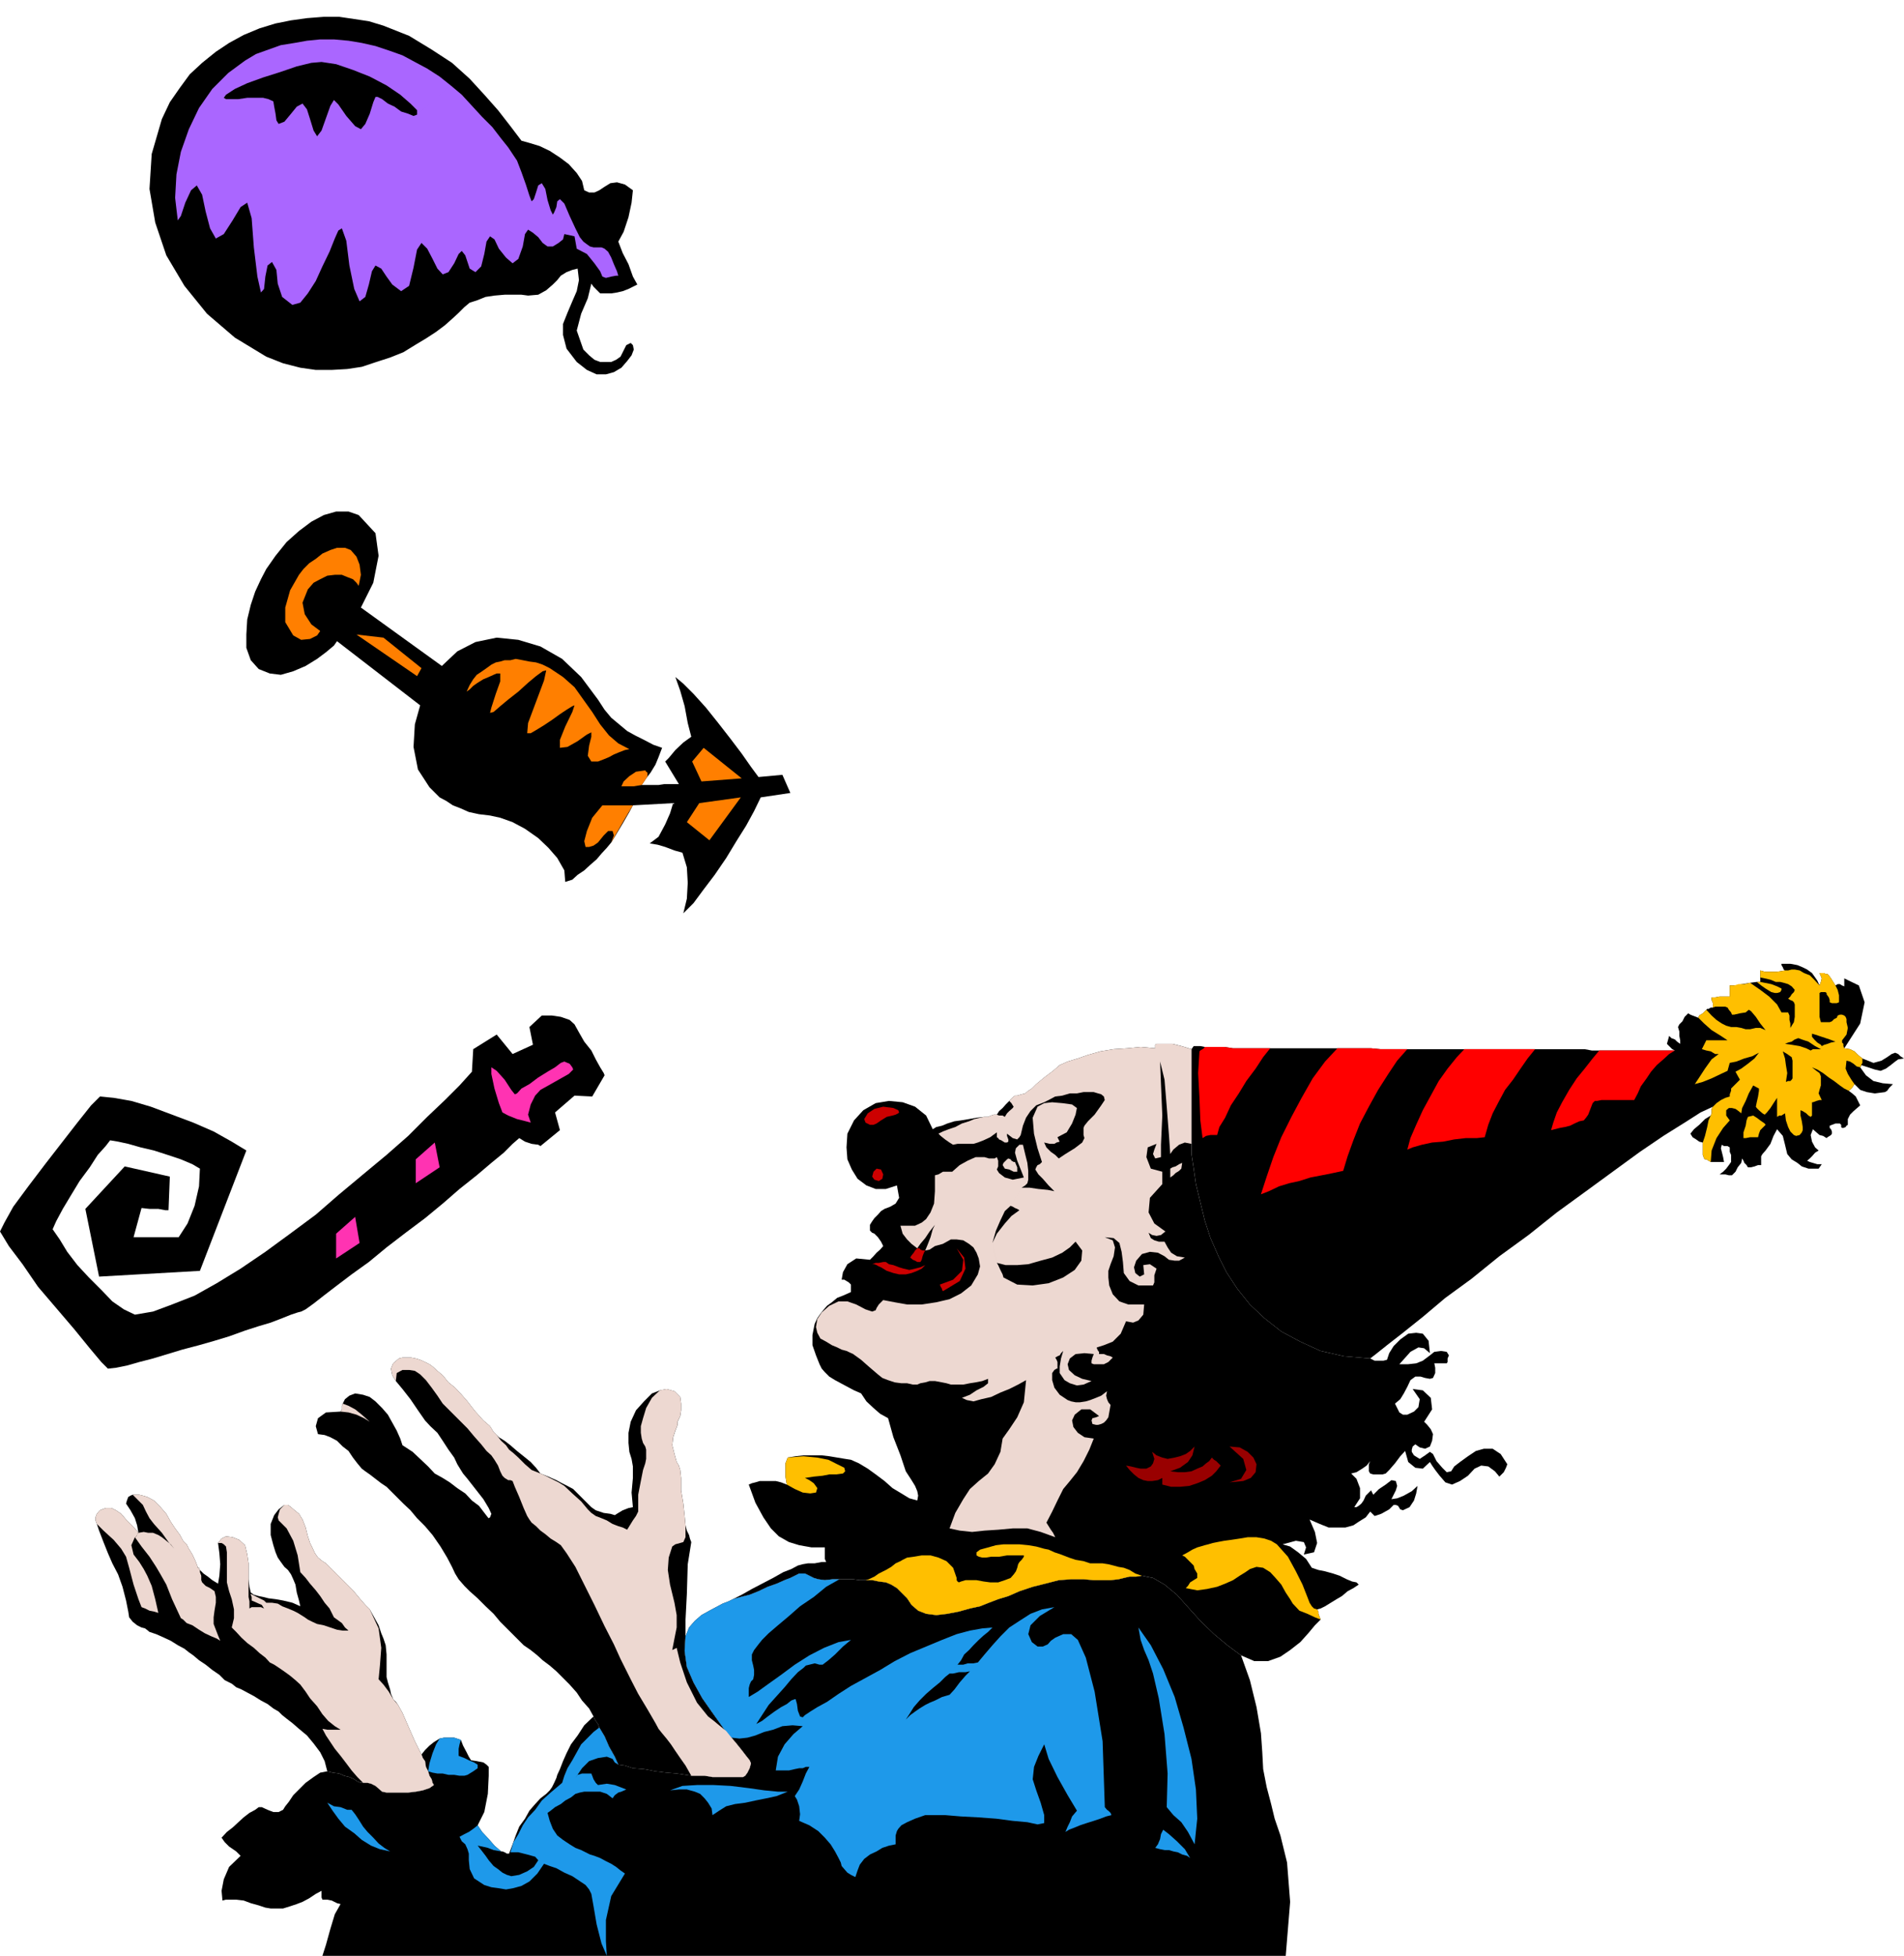 <?xml version="1.0" encoding="UTF-8" standalone="no"?>
<svg
   xmlns:ooo="http://xml.openoffice.org/svg/export"
   xmlns:dc="http://purl.org/dc/elements/1.1/"
   xmlns:cc="http://creativecommons.org/ns#"
   xmlns:rdf="http://www.w3.org/1999/02/22-rdf-syntax-ns#"
   xmlns:svg="http://www.w3.org/2000/svg"
   xmlns="http://www.w3.org/2000/svg"
   xmlns:sodipodi="http://sodipodi.sourceforge.net/DTD/sodipodi-0.dtd"
   xmlns:inkscape="http://www.inkscape.org/namespaces/inkscape"
   version="1.2"
   width="43.05mm"
   height="44.2mm"
   viewBox="0 0 4305 4420"
   preserveAspectRatio="xMidYMid"
   xml:space="preserve"
   id="svg169"
   sodipodi:docname="clown.svg"
   style="fill-rule:evenodd;stroke-width:28.222;stroke-linejoin:round"
   inkscape:version="0.92.5 (2060ec1f9f, 2020-04-08)"><sodipodi:namedview
   pagecolor="#ffffff"
   bordercolor="#666666"
   borderopacity="1"
   objecttolerance="10"
   gridtolerance="10"
   guidetolerance="10"
   inkscape:pageopacity="0"
   inkscape:pageshadow="2"
   inkscape:window-width="664"
   inkscape:window-height="487"
   id="namedview171"
   showgrid="false"
   inkscape:zoom="0.2102413"
   inkscape:cx="81.373229"
   inkscape:cy="83.527557"
   inkscape:window-x="0"
   inkscape:window-y="0"
   inkscape:window-maximized="0"
   inkscape:current-layer="svg169" />
 <defs
   class="ClipPathGroup"
   id="defs8">
  <clipPath
   id="presentation_clip_path"
   clipPathUnits="userSpaceOnUse">
   <rect
   x="0"
   y="0"
   width="21000"
   height="29700"
   id="rect2" />
  </clipPath>
  <clipPath
   id="presentation_clip_path_shrink"
   clipPathUnits="userSpaceOnUse">
   <rect
   x="21"
   y="29"
   width="20958"
   height="29641"
   id="rect5" />
  </clipPath>
 </defs>
 <defs
   class="TextShapeIndex"
   id="defs12">
  <g
   ooo:slide="id1"
   ooo:id-list="id3"
   id="g10" />
 </defs>
 <defs
   class="EmbeddedBulletChars"
   id="defs44">
  <g
   id="bullet-char-template-57356"
   transform="matrix(4.8828125e-4,0,0,-4.8828125e-4,0,0)">
   <path
   d="M 580,1141 1163,571 580,0 -4,571 Z"
   id="path14"
   inkscape:connector-curvature="0" />
  </g>
  <g
   id="bullet-char-template-57354"
   transform="matrix(4.8828125e-4,0,0,-4.8828125e-4,0,0)">
   <path
   d="M 8,1128 H 1137 V 0 H 8 Z"
   id="path17"
   inkscape:connector-curvature="0" />
  </g>
  <g
   id="bullet-char-template-10146"
   transform="matrix(4.8828125e-4,0,0,-4.8828125e-4,0,0)">
   <path
   d="M 174,0 602,739 174,1481 1456,739 Z M 1358,739 309,1346 659,739 Z"
   id="path20"
   inkscape:connector-curvature="0" />
  </g>
  <g
   id="bullet-char-template-10132"
   transform="matrix(4.8828125e-4,0,0,-4.8828125e-4,0,0)">
   <path
   d="M 2015,739 1276,0 H 717 l 543,543 H 174 v 393 h 1086 l -543,545 h 557 z"
   id="path23"
   inkscape:connector-curvature="0" />
  </g>
  <g
   id="bullet-char-template-10007"
   transform="matrix(4.8828125e-4,0,0,-4.8828125e-4,0,0)">
   <path
   d="m 0,-2 c -7,16 -16,29 -25,39 l 381,530 c -94,256 -141,385 -141,387 0,25 13,38 40,38 9,0 21,-2 34,-5 21,4 42,12 65,25 l 27,-13 111,-251 280,301 64,-25 24,25 c 21,-10 41,-24 62,-43 C 886,937 835,863 770,784 769,783 710,716 594,584 L 774,223 c 0,-27 -21,-55 -63,-84 l 16,-20 C 717,90 699,76 672,76 641,76 570,178 457,381 L 164,-76 c -22,-34 -53,-51 -92,-51 -42,0 -63,17 -64,51 -7,9 -10,24 -10,44 0,9 1,19 2,30 z"
   id="path26"
   inkscape:connector-curvature="0" />
  </g>
  <g
   id="bullet-char-template-10004"
   transform="matrix(4.8828125e-4,0,0,-4.8828125e-4,0,0)">
   <path
   d="M 285,-33 C 182,-33 111,30 74,156 52,228 41,333 41,471 c 0,78 14,145 41,201 34,71 87,106 158,106 53,0 88,-31 106,-94 l 23,-176 c 8,-64 28,-97 59,-98 l 735,706 c 11,11 33,17 66,17 42,0 63,-15 63,-46 V 965 c 0,-36 -10,-64 -30,-84 L 442,47 C 390,-6 338,-33 285,-33 Z"
   id="path29"
   inkscape:connector-curvature="0" />
  </g>
  <g
   id="bullet-char-template-9679"
   transform="matrix(4.8828125e-4,0,0,-4.8828125e-4,0,0)">
   <path
   d="M 813,0 C 632,0 489,54 383,161 276,268 223,411 223,592 c 0,181 53,324 160,431 106,107 249,161 430,161 179,0 323,-54 432,-161 108,-107 162,-251 162,-431 0,-180 -54,-324 -162,-431 C 1136,54 992,0 813,0 Z"
   id="path32"
   inkscape:connector-curvature="0" />
  </g>
  <g
   id="bullet-char-template-8226"
   transform="matrix(4.8828125e-4,0,0,-4.8828125e-4,0,0)">
   <path
   d="m 346,457 c -73,0 -137,26 -191,78 -54,51 -81,114 -81,188 0,73 27,136 81,188 54,52 118,78 191,78 73,0 134,-26 185,-79 51,-51 77,-114 77,-187 0,-75 -25,-137 -76,-188 -50,-52 -112,-78 -186,-78 z"
   id="path35"
   inkscape:connector-curvature="0" />
  </g>
  <g
   id="bullet-char-template-8211"
   transform="matrix(4.8828125e-4,0,0,-4.8828125e-4,0,0)">
   <path
   d="M -4,459 H 1135 V 606 H -4 Z"
   id="path38"
   inkscape:connector-curvature="0" />
  </g>
  <g
   id="bullet-char-template-61548"
   transform="matrix(4.8828125e-4,0,0,-4.8828125e-4,0,0)">
   <path
   d="m 173,740 c 0,163 58,303 173,419 116,115 255,173 419,173 163,0 302,-58 418,-173 116,-116 174,-256 174,-419 0,-163 -58,-303 -174,-418 C 1067,206 928,148 765,148 601,148 462,206 346,322 231,437 173,577 173,740 Z"
   id="path41"
   inkscape:connector-curvature="0" />
  </g>
 </defs>
 <g
   id="g49"
   transform="translate(-8347,-12640)">
  <g
   id="id2"
   class="Master_Slide">
   <g
   id="bg-id2"
   class="Background" />
   <g
   id="bo-id2"
   class="BackgroundObjects" />
  </g>
 </g>
 <g
   class="SlideGroup"
   id="g167"
   transform="translate(-8347,-12640)">
  <g
   id="g165">
   <g
   id="container-id1">
    <g
   id="id1"
   class="Slide"
   clip-path="url(#presentation_clip_path)">
     <g
   class="Page"
   id="g161">
      <g
   class="Graphic"
   id="g159">
       <g
   id="id3">
        <rect
   class="BoundingBox"
   x="8347"
   y="12640"
   width="4305"
   height="4420"
   id="rect51"
   style="fill:none;stroke:none" />
        <defs
   id="defs56">
         <clipPath
   id="clip_path_1"
   clipPathUnits="userSpaceOnUse">
          <path
   d="m 8347,12640 h 4304 v 4419 H 8347 Z"
   id="path53"
   inkscape:connector-curvature="0" />
         </clipPath>
        </defs>
        <g
   clip-path="url(#clip_path_1)"
   id="g156">
         <path
   d="m 12365,15192 -8,15 -7,18 -11,15 -7,8 -3,5 v 7 6 7 h -7 l -8,3 -8,2 h -7 l -3,-5 -5,-5 -2,-5 -3,-5 -2,10 -8,10 -5,10 -8,8 h -7 l -8,-2 h -8 -5 l 8,-6 7,-7 6,-8 5,-7 v -8 -8 l -3,-7 v -10 l -5,-3 h -3 -5 l -5,-3 -2,8 2,8 3,12 2,11 h -10 -7 -8 -5 l -5,-3 -5,-3 h -3 l -2,-2 -3,-8 v -7 -10 -11 l -8,-2 -7,-5 -8,-5 -5,-8 8,-10 12,-10 13,-13 13,-8 2,-5 v -5 -5 l 3,-5 -28,13 -36,23 -48,30 -53,36 -59,43 -63,46 -66,48 -64,51 -66,48 -63,51 -59,43 -51,43 -45,36 -36,28 -25,20 -13,10 -59,-5 -53,-12 -46,-21 -43,-23 -38,-30 -33,-31 -28,-35 -25,-38 -18,-36 -18,-41 -13,-40 -10,-41 -10,-41 -5,-35 -5,-33 v -23 -36 -61 -66 -51 l 5,-7 h 8 7 l 10,2 h 5 8 13 18 l 20,3 h 25 28 31 17 18 18 20 18 21 20 20 21 17 21 17 l 21,2 h 20 20 21 15 18 15 18 15 15 18 15 21 20 20 21 20 20 18 20 18 21 17 21 17 18 l 16,3 h 17 36 30 28 26 20 15 10 6 l -6,-3 -5,-5 -2,-2 -5,-5 5,-18 5,5 8,3 5,5 7,5 v -8 l -2,-10 v -10 l -3,-10 3,-6 7,-7 5,-10 8,-8 5,3 5,2 8,3 5,2 2,-5 8,-5 5,-5 3,-3 2,-2 h 3 l 5,-3 h 5 v -5 -5 l -3,-7 v -6 h 8 l 10,-2 h 13 10 v -5 -5 -8 -7 h 13 l 15,-3 18,-3 15,-2 h 3 2 v 0 h 3 v -3 -2 -3 -2 -5 -3 -5 -3 l 10,3 h 13 15 l 18,-3 -3,-2 -2,-5 -3,-5 v -3 h 20 l 16,3 12,5 10,5 11,8 5,7 7,10 5,11 3,-8 2,-8 -2,-5 -3,-7 h 5 6 l 2,2 h 5 l 3,3 5,7 5,8 5,8 5,-3 h 5 l 5,3 5,2 v -5 -5 -5 -3 l 33,16 13,38 -10,48 -36,56 13,2 10,5 8,8 10,8 25,10 18,-5 13,-8 10,-7 8,-3 7,3 5,5 8,5 -13,2 -7,5 -10,8 -11,8 -12,5 -13,-3 -15,-5 -16,-5 v 0 3 h -2 v 2 l 13,18 17,13 21,5 23,2 -3,3 -5,5 -5,7 -5,3 -23,3 -18,-3 -15,-5 -13,-13 -2,3 -3,5 -5,5 -3,2 8,6 8,7 5,10 5,10 -15,13 -8,8 -5,10 v 13 l -3,2 -2,3 -5,2 h -3 l -2,-2 v -3 -2 l -3,-3 h -5 -5 l -8,3 -5,2 v 5 l 3,3 2,5 v 5 l -2,3 -3,2 -5,3 -2,2 -8,-5 -8,-2 -7,-6 -8,-7 -5,13 3,15 7,13 8,7 -8,5 -7,8 -5,5 -6,5 6,3 7,2 10,3 h 10 l -7,10 h -23 l -15,-5 -10,-8 -13,-8 -10,-12 -5,-21 -5,-20 z"
   id="path58"
   inkscape:connector-curvature="0"
   style="fill:#000000;stroke:none" />
         <path
   d="m 11445,15710 -59,-5 -53,-12 -46,-21 -43,-23 -38,-30 -33,-31 -28,-35 -25,-38 -18,-36 -18,-41 -13,-40 -10,-41 -10,-41 -5,-35 -5,-33 v -23 -36 -61 -66 -51 l -23,-7 -20,-5 h -21 -10 -5 l -3,2 v 3 5 l -33,-3 -30,3 -31,2 -30,5 -28,8 -23,8 -23,7 -18,8 -15,13 -20,15 -18,15 -10,10 -8,5 -7,6 -8,2 -10,3 h -5 l -3,2 -5,5 -5,5 -8,8 -7,8 -8,7 -5,8 h -7 l -6,2 -7,3 h -8 l -18,2 -17,3 -18,3 -15,2 -16,5 -12,5 -13,3 -8,5 -15,-31 -25,-20 -28,-10 -31,-3 -30,5 -28,16 -21,23 -15,30 -2,31 2,27 10,23 13,21 20,15 21,8 h 23 l 25,-8 5,28 -8,13 -12,7 -13,5 -8,5 -7,8 -8,8 -5,7 -5,8 v 5 8 l 5,5 5,2 8,8 7,10 5,10 -7,8 -8,7 -7,8 -8,8 -31,-3 -20,13 -10,18 -3,17 h 6 l 5,3 5,3 2,2 3,3 v 5 5 7 l -18,8 -13,5 -12,10 -11,8 -7,8 -8,10 -7,10 -6,13 -5,25 v 23 l 8,23 8,20 5,10 7,8 10,10 13,8 13,7 15,8 15,8 16,7 12,18 16,15 15,13 18,10 12,43 16,41 12,36 13,20 8,13 5,12 2,10 -2,11 -18,-5 -18,-11 -20,-12 -18,-16 -20,-15 -18,-13 -20,-12 -18,-8 -13,-2 -18,-3 -18,-3 -17,-2 h -21 -20 l -18,2 -18,3 -5,13 v 12 18 l 3,18 -13,-5 -12,-3 h -13 -13 -10 l -10,3 -8,2 -7,3 15,41 18,33 17,25 18,18 23,13 23,7 28,5 h 30 v 8 8 10 l 3,7 h -10 l -16,3 h -15 l -12,2 -11,3 -15,8 -18,7 -23,13 -25,13 -23,12 -23,13 -20,10 18,-5 20,-5 20,-8 21,-10 20,-7 18,-8 13,-5 10,-5 10,-5 h 13 l 10,5 10,5 10,3 15,2 18,-2 h 15 16 15 l 15,2 h 13 15 l 15,3 16,2 12,5 13,8 10,10 13,13 10,15 15,13 18,7 23,3 25,-3 26,-5 25,-7 23,-5 20,-8 21,-8 23,-7 25,-11 30,-10 28,-7 31,-8 28,-2 h 28 l 23,2 h 20 18 l 18,-2 12,-3 13,-3 h 15 l 13,-2 25,5 26,15 28,23 25,28 28,31 31,30 30,25 31,23 30,13 h 31 l 28,-10 22,-15 23,-18 18,-20 15,-18 13,-13 -2,-5 -3,-8 v -5 l -3,-5 8,-2 10,-5 13,-8 13,-8 12,-7 13,-11 13,-7 12,-8 -5,-5 -10,-2 -12,-5 -16,-8 -15,-5 -18,-5 -15,-3 -15,-5 -13,-20 -18,-15 -18,-13 -17,-5 30,-8 18,3 5,12 -5,16 23,-5 7,-21 -5,-25 -12,-28 23,10 20,8 h 20 18 l 18,-5 12,-8 16,-10 10,-13 10,10 15,-5 18,-10 10,-10 h 5 l 5,2 5,8 6,2 15,-7 10,-15 5,-16 3,-17 -13,12 -18,10 -15,6 -13,2 5,-10 5,-10 3,-10 -3,-11 -10,-2 -13,10 -15,10 -13,13 -5,-10 -5,5 -7,7 -5,11 -5,7 -6,5 -5,3 h -5 l 13,-20 v -23 l -8,-21 -12,-12 12,-3 13,-8 10,-7 8,-10 -3,7 v 8 8 l 3,5 7,2 h 11 10 l 7,-2 8,-8 13,-15 12,-16 11,-12 7,25 16,13 17,2 16,-15 5,8 7,10 10,13 13,15 15,5 18,-8 18,-12 15,-16 15,-7 16,2 15,11 10,12 5,-5 5,-5 5,-10 3,-8 -15,-23 -18,-12 h -20 l -18,5 -18,12 -18,13 -13,10 -7,11 -10,2 -10,-10 -13,-15 -8,-16 -7,-5 -11,8 -12,8 -13,-8 -5,-8 v -5 l 2,-7 6,-5 10,7 12,3 11,-5 5,-13 2,-15 -5,-11 -8,-10 -7,-7 18,-28 -3,-26 -18,-17 -23,-3 16,23 -3,18 -10,10 -15,7 h -10 l -8,-5 -5,-10 -5,-10 12,-10 8,-13 8,-15 7,-15 11,-8 h 12 l 10,3 11,2 7,-2 5,-11 v -12 l -2,-10 h 5 5 5 8 5 l 2,-3 v -8 l 3,-7 -5,-8 -13,-2 -15,2 -10,8 -16,12 -15,6 -18,2 h -20 l 25,-28 18,-10 13,2 13,11 -3,-28 -13,-16 -15,-2 -18,2 -18,13 -15,15 -10,16 -5,15 -8,2 h -10 -10 z"
   id="path60"
   inkscape:connector-curvature="0"
   style="fill:#000000;stroke:none" />
         <path
   d="m 10004,16254 18,-5 20,-5 20,-8 21,-10 20,-7 18,-8 13,-5 10,-5 10,-5 h 13 l 10,5 10,5 10,3 15,2 18,-2 h 15 16 15 l 15,2 h 13 15 l 15,3 16,2 12,5 13,8 10,10 13,13 10,15 15,13 18,7 23,3 25,-3 26,-5 25,-7 23,-5 20,-8 21,-8 23,-7 25,-11 30,-10 28,-7 31,-8 28,-2 h 28 l 23,2 h 20 18 l 18,-2 12,-3 13,-3 h 15 l 13,-2 25,5 26,15 28,23 25,28 28,31 31,30 30,25 31,23 20,56 15,61 10,59 3,43 2,38 8,41 10,38 8,33 13,38 15,61 7,89 -10,122 H 9076 l 8,-25 10,-36 10,-33 13,-23 -8,-2 -12,-6 -10,-2 h -11 l -2,-5 v -8 -5 -2 l -13,7 -15,10 -15,8 -13,5 -15,5 -16,5 h -15 -13 l -12,-2 -15,-5 -18,-5 -16,-6 -17,-2 h -13 -10 l -8,2 -2,-22 5,-26 12,-28 26,-25 -10,-10 -16,-11 -10,-10 -7,-10 12,-13 13,-10 13,-12 12,-11 13,-10 13,-7 8,-6 h 7 l 13,6 13,5 h 12 l 10,-5 5,-8 8,-10 10,-15 16,-16 12,-12 18,-13 15,-10 16,-3 12,3 15,2 11,5 12,3 11,5 7,5 8,3 h 5 10 l 8,2 10,5 15,13 10,2 h 15 16 18 l 17,-2 16,-3 15,-5 10,-7 -3,-5 -2,-8 -5,-8 -3,-10 -5,-10 -2,-13 -5,-7 -3,-8 8,-10 10,-10 10,-8 13,-8 10,-2 h 10 13 l 15,5 5,13 8,15 5,10 5,8 13,2 15,3 7,5 5,5 v 20 l -2,41 -8,41 -15,30 10,15 15,16 13,15 15,13 h 3 l 5,2 5,3 h 5 l 8,-21 7,-20 8,-20 13,-18 10,-18 13,-15 12,-13 13,-10 8,-8 5,-7 5,-10 5,-11 2,-7 6,-13 7,-18 8,-18 10,-20 15,-20 15,-23 21,-20 2,5 3,5 5,7 3,8 12,20 10,23 13,23 8,18 15,2 18,6 25,2 26,5 25,3 23,2 20,3 13,2 h 13 17 l 18,3 h 21 20 15 13 l 5,-3 5,-7 5,-10 3,-11 -3,-7 -8,-10 -10,-13 -12,-15 -11,-13 -10,-10 -15,-21 -20,-28 -21,-30 -20,-36 -15,-35 -5,-36 2,-33 8,-20 13,-15 15,-13 18,-10 15,-8 15,-8 13,-5 z"
   id="path62"
   inkscape:connector-curvature="0"
   style="fill:#000000;stroke:none" />
         <path
   d="m 9087,16643 12,3 15,2 11,5 12,3 11,5 7,5 8,3 h 5 10 l 8,2 10,5 15,13 10,2 h 15 16 18 l 17,-2 16,-3 15,-5 10,-7 -3,-5 -2,-8 -5,-8 -3,-10 -5,-10 -2,-13 -5,-7 -3,-8 -15,-30 -15,-34 -13,-30 -10,-18 -5,-7 -6,-6 -2,-5 -3,-7 -2,-10 -5,-16 -3,-12 v -13 -18 -20 l -2,-21 -5,-15 -5,-12 -6,-18 -10,-18 -10,-18 -10,-10 -13,-15 -15,-18 -18,-18 -15,-15 -15,-15 -13,-13 -8,-5 -10,-8 -7,-10 -6,-13 -5,-10 -5,-15 -5,-20 -7,-18 -8,-13 -10,-8 -8,-7 -7,-5 h -8 l -13,10 -10,13 -8,20 v 25 l 6,23 5,16 5,12 7,10 8,11 8,7 7,10 5,11 5,12 3,18 5,18 3,13 -18,-8 -21,-5 -17,-3 -16,-2 -12,-3 -10,-2 -11,-3 -7,-5 -3,-13 -2,-17 v -16 -5 -15 l -3,-20 -5,-21 -13,-12 -15,-6 -15,-2 -10,5 -8,10 3,23 2,25 -2,26 -3,18 -13,-8 -10,-8 -10,-7 -8,-8 -2,-2 v -3 h -3 v -2 l -5,-13 -7,-15 -8,-13 -5,-10 -8,-8 -7,-13 -11,-15 -10,-15 -10,-18 -13,-15 -15,-15 -15,-8 -10,-3 -8,-2 h -7 -8 l -5,2 -5,3 -3,8 -2,7 10,15 10,18 5,16 3,17 -8,-10 -10,-10 -10,-10 -11,-13 -12,-8 -10,-5 h -13 l -13,5 -7,8 -3,8 v 7 l 3,8 5,15 10,26 10,25 10,23 13,25 10,28 8,31 5,25 2,13 8,10 10,8 10,5 8,2 10,8 15,5 18,8 15,7 16,10 15,8 10,8 10,7 13,11 15,10 15,12 16,11 12,12 16,8 10,8 12,5 13,7 15,8 16,10 15,8 13,10 12,7 8,8 10,8 13,10 15,13 18,15 15,18 15,20 10,20 z"
   id="path64"
   inkscape:connector-curvature="0"
   style="fill:#000000;stroke:none" />
         <path
   d="m 9897,16338 -2,33 5,36 15,35 20,36 21,30 20,28 15,21 10,10 11,13 12,15 10,13 8,10 3,7 -3,11 -5,10 -5,7 -5,3 h -13 -15 -20 -21 l -18,-3 h -17 -13 l -13,-2 -20,-3 -23,-2 -25,-3 -26,-5 -25,-2 -18,-6 -15,-2 -8,-18 -13,-23 -10,-23 -12,-20 -3,-8 -5,-7 -3,-5 -2,-5 -10,-18 -16,-18 -12,-18 -16,-18 -15,-15 -15,-15 -15,-13 -16,-12 -12,-11 -15,-12 -16,-11 -12,-12 -13,-13 -10,-10 -10,-10 -8,-8 -15,-18 -18,-17 -18,-18 -18,-16 -12,-12 -13,-15 -8,-13 -7,-15 -11,-21 -15,-25 -18,-26 -17,-20 -18,-18 -15,-18 -16,-15 -12,-12 -8,-8 -8,-8 -10,-10 -12,-8 -13,-10 -13,-10 -10,-7 -8,-6 -10,-12 -10,-13 -10,-15 -13,-10 -13,-13 -15,-8 -13,-5 -15,-2 -5,-18 5,-18 18,-13 33,-2 3,-5 v -5 -3 l 2,-5 5,-10 10,-8 13,-5 18,3 15,5 13,10 15,15 13,15 10,18 10,18 8,18 5,15 23,15 17,16 18,17 15,16 18,10 16,10 17,13 18,12 15,16 16,12 10,13 10,13 2,2 3,-2 3,-8 -6,-13 -12,-20 -18,-23 -18,-23 -10,-12 -5,-8 -8,-13 -7,-15 -13,-18 -13,-20 -12,-18 -16,-15 -12,-13 -16,-23 -17,-25 -18,-23 -15,-18 -8,-13 -3,-15 5,-12 13,-11 8,-2 h 10 10 l 10,2 10,3 11,5 10,5 7,5 11,10 12,10 13,16 15,12 15,16 13,15 10,13 8,10 18,20 15,13 8,13 7,7 5,5 13,8 13,10 15,13 15,12 16,13 12,13 10,13 18,7 18,8 13,7 12,6 13,7 15,15 16,16 10,10 10,7 18,6 15,2 10,3 8,-5 10,-6 13,-5 10,-2 -3,-33 3,-33 v -26 l -3,-17 -5,-16 -2,-20 v -23 l 5,-25 12,-26 18,-20 18,-18 18,-7 15,-3 18,5 13,13 2,15 v 15 l -2,13 -6,13 v 7 l -5,13 -5,15 -2,18 5,20 5,18 5,8 3,10 2,18 v 28 l 5,30 3,28 2,21 3,12 5,10 2,8 3,8 -8,50 -2,67 -3,58 z"
   id="path66"
   inkscape:connector-curvature="0"
   style="fill:#000000;stroke:none" />
         <path
   d="m 11127,15990 26,-8 12,-20 -7,-25 -31,-28 23,2 18,10 13,13 7,15 -2,18 -11,13 -17,7 z"
   id="path68"
   inkscape:connector-curvature="0"
   style="fill:#990000;stroke:none" />
         <path
   d="m 10893,15952 11,2 12,3 10,2 h 13 l 10,-5 5,-7 3,-10 -5,-16 10,8 13,5 12,3 16,-3 12,-3 13,-5 10,-7 10,-10 -5,20 -10,15 -18,13 -22,8 17,2 h 16 l 15,-2 13,-6 12,-5 8,-7 7,-5 6,-8 5,5 5,3 5,5 5,5 -10,13 -10,10 -16,10 -17,7 -18,6 -21,2 h -20 l -20,-5 v -3 -5 -2 -5 l -10,5 -13,2 h -10 l -10,-2 -11,-5 -10,-8 -10,-10 z"
   id="path70"
   inkscape:connector-curvature="0"
   style="fill:#990000;stroke:none" />
         <path
   d="m 11071,15006 h 5 8 13 18 l 20,3 h 25 28 31 l -16,20 -17,26 -21,28 -17,28 -18,27 -13,28 -13,21 -5,18 h -7 -8 l -10,2 -8,5 -5,-40 -2,-51 -3,-56 3,-49 2,-2 5,-3 3,-2 z"
   id="path72"
   inkscape:connector-curvature="0"
   style="fill:#ff0000;stroke:none" />
         <path
   d="m 11371,15009 h 21 17 21 17 l 21,2 h 20 20 21 l -23,26 -20,30 -23,36 -21,38 -20,38 -15,38 -13,36 -10,33 -23,5 -25,5 -26,5 -25,8 -23,5 -23,7 -23,11 -18,7 13,-40 15,-44 18,-45 23,-46 23,-43 25,-44 28,-38 z"
   id="path74"
   inkscape:connector-curvature="0"
   style="fill:#ff0000;stroke:none" />
         <path
   d="m 11658,15011 h 21 20 20 21 20 20 18 20 l -17,21 -16,23 -17,25 -18,23 -15,28 -13,25 -10,26 -8,28 -18,2 h -25 l -26,3 -25,5 -25,2 -23,5 -21,6 -12,5 7,-26 13,-30 15,-33 18,-33 18,-33 20,-28 21,-26 z"
   id="path76"
   inkscape:connector-curvature="0"
   style="fill:#ff0000;stroke:none" />
         <path
   d="m 11963,15014 h 36 30 28 26 20 15 10 6 l -13,8 -13,12 -15,13 -13,15 -10,15 -13,18 -7,16 -8,15 h -10 -10 -15 -13 -15 -11 l -10,2 h -5 l -5,5 -5,13 -5,13 -5,7 -5,6 -10,2 -11,5 -10,5 -12,3 -11,2 -12,3 -8,2 5,-17 8,-23 12,-23 16,-28 17,-26 18,-22 18,-23 z"
   id="path78"
   inkscape:connector-curvature="0"
   style="fill:#ff0000;stroke:none" />
         <path
   d="m 12263,15098 5,-5 5,-5 5,-5 3,-3 -10,-18 13,-7 15,-11 15,-12 10,-13 -15,8 -18,5 -18,7 -15,3 -5,18 -15,7 -21,10 -20,8 -18,5 10,-15 13,-20 15,-21 16,-12 h -8 l -10,-6 -10,-2 -10,-3 10,-20 h 10 13 15 10 l -15,-10 -21,-13 -17,-15 -13,-13 2,-5 8,-5 5,-5 3,-3 12,13 11,10 12,8 10,5 11,3 h 12 l 11,2 10,3 h 10 l 13,-3 h 10 l 12,5 -12,-15 -10,-15 -11,-13 -5,-3 -7,6 -13,2 -13,3 h -5 l -2,-5 -5,-6 -3,-5 -5,-2 h -5 -8 -10 l -5,2 v -5 -5 l -3,-7 v -6 h 8 l 10,-2 h 13 10 v -5 -5 -8 -7 h 10 l 10,-3 h 13 l 13,-3 23,16 20,15 18,18 10,18 h 5 5 3 2 l 3,7 v 10 l 2,8 v 10 l 8,-13 2,-12 v -13 -15 l -2,-5 -3,-3 -5,-2 -5,-3 5,-5 3,-5 5,-5 2,-5 -7,-8 -8,-5 -10,-3 -8,-2 h -10 l -12,-5 -13,-3 -10,-2 v 10 l 10,2 15,3 13,5 10,5 v 3 l -3,5 -7,2 h -5 l -8,-2 -13,-8 -10,-7 -10,-8 h 3 2 v 0 h 3 v -3 -2 -3 -2 -5 -3 -5 -3 l 10,3 h 13 15 l 18,-3 h 7 l 8,-2 h 7 l 11,2 10,6 13,5 10,10 12,13 3,-8 2,-8 -2,-5 -3,-7 h 5 6 l 2,2 h 5 l 3,3 5,7 5,8 5,8 5,10 3,12 v 11 5 l -5,2 h -6 -5 l -5,-2 v -5 l -2,-6 -5,-7 v -3 l -3,-2 h -5 -5 l -3,2 v 16 17 21 l 3,12 h 8 7 5 l 5,-2 5,-5 6,-3 2,-5 5,-2 h 5 l 5,2 3,3 2,5 v 7 l 3,13 -3,15 -10,13 -15,3 -13,-5 -18,-6 -15,-5 -7,-2 v 7 l 5,6 7,7 8,5 2,3 -2,7 -13,-7 -15,-10 -15,-5 -8,-3 -8,3 -7,5 -8,2 -7,3 -5,17 5,16 2,15 3,18 -3,20 5,-2 h 5 l 3,-3 2,-3 v -10 -15 -15 l -2,-8 -3,-2 -7,-5 -5,-3 -5,-3 5,-17 15,2 18,3 15,5 10,5 5,-3 h 5 5 8 l 2,-7 6,-3 7,-2 8,-3 10,-2 15,-3 v 5 l 3,3 v 5 l 2,5 13,2 10,5 8,8 10,8 v 2 5 3 l -3,5 v 0 3 h -2 v 2 l -8,-2 -7,-6 -8,-5 -8,-2 -2,18 5,12 8,13 7,10 -2,3 -3,5 -5,5 -3,2 -10,-5 -10,-7 -13,-10 -12,-8 -13,-10 -13,-8 -12,-5 -8,-5 8,5 10,8 7,5 3,7 v 8 13 l -3,10 -2,8 7,15 h -5 l -7,2 -8,3 h -2 v 10 10 10 l -3,3 -5,-3 -5,-5 -8,-5 -5,-2 v 12 l 3,13 2,13 v 7 l -2,5 -5,6 -8,2 -5,-2 -8,-8 -5,-10 -5,-15 -2,-16 -5,3 -3,2 h -5 l -5,3 v -13 -13 -10 -7 l -8,12 -7,11 -8,10 -5,5 2,23 -7,7 -5,5 -3,8 -2,8 h -8 -10 l -10,2 h -5 v -13 l 5,-15 2,-12 3,-8 12,-3 8,5 8,6 10,7 2,3 -2,-23 -5,-3 -8,-7 -5,-5 -2,-3 2,-10 3,-13 2,-13 v -5 l -13,-7 -10,18 -7,17 -8,16 -2,12 -6,-5 -7,-5 -8,-2 h -7 l -6,5 v 5 7 l 8,11 -15,17 -15,23 -11,28 -2,26 -5,-3 -5,-3 h -3 l -2,-2 -3,-8 v -7 -10 -11 l 5,-15 5,-20 3,-15 5,-11 2,-5 v -5 -5 l 3,-5 8,-8 10,-7 10,-5 10,-3 v -5 l 3,-8 v -5 z"
   id="path80"
   inkscape:connector-curvature="0"
   style="fill:#ffbf00;stroke:none" />
         <path
   d="m 10128,15934 -5,13 v 12 18 l 3,18 18,10 18,8 17,2 13,-2 3,-10 -8,-11 -10,-7 -10,-5 20,-3 20,-2 15,-3 h 16 l 15,-2 5,-5 -2,-8 -16,-8 -20,-10 -25,-5 -31,-3 z"
   id="path82"
   inkscape:connector-curvature="0"
   style="fill:#ffbf00;stroke:none" />
         <path
   d="m 11325,16277 3,5 v 5 l 3,8 2,5 -13,-5 -17,-8 -18,-7 -15,-16 -6,-10 -10,-15 -10,-18 -13,-15 -12,-13 -16,-10 -15,-2 -15,5 -10,7 -13,8 -15,10 -18,8 -18,7 -23,5 -22,3 -26,-5 5,-5 5,-8 8,-5 8,-5 v -10 l -6,-10 -2,-8 -5,-5 -5,-5 -5,-5 -5,-5 -6,-3 13,-7 10,-6 11,-5 7,-2 10,-3 8,-2 10,-3 10,-2 16,-3 15,-2 20,-3 18,-3 h 20 l 18,3 15,5 13,8 25,28 18,33 15,30 11,28 5,13 5,8 5,5 z"
   id="path84"
   inkscape:connector-curvature="0"
   style="fill:#ffbf00;stroke:none" />
         <path
   d="m 10304,16211 h 15 l 15,3 16,2 12,5 13,8 10,10 13,13 10,15 15,13 18,7 23,3 25,-3 26,-5 25,-7 23,-5 20,-8 21,-8 23,-7 25,-11 30,-10 28,-7 31,-8 28,-2 h 28 l 23,2 h 20 18 l 18,-2 12,-3 13,-3 h 15 l 13,-2 -15,-5 -13,-8 -13,-5 -12,-2 -11,-3 -12,-3 -13,-2 h -13 -15 l -15,-5 -18,-3 -15,-5 -18,-7 -15,-5 -13,-6 -10,-2 -18,-5 -18,-3 -20,-2 h -18 -18 l -17,2 -18,5 -18,5 -8,6 v 7 l 5,3 8,2 h 8 l 12,-2 h 18 l 18,-3 h 18 13 7 v 3 l -5,7 -5,5 -3,5 -2,8 -3,8 -5,7 -7,8 -13,5 -15,5 h -8 -10 l -15,-2 -16,-3 h -12 -13 l -10,3 -5,2 -3,-2 -2,-3 v -5 l -8,-23 -15,-15 -18,-8 -18,-5 h -20 l -18,3 -15,2 -10,5 -5,3 -11,5 -10,8 -12,7 -16,8 -10,7 -13,6 z"
   id="path86"
   inkscape:connector-curvature="0"
   style="fill:#ffbf00;stroke:none" />
         <path
   d="m 9389,16572 -15,-5 h -13 -10 l -10,2 -8,13 -8,20 -7,23 -3,18 10,3 11,2 h 12 l 13,3 h 13 l 12,2 h 11 l 7,-2 13,-8 10,-7 v -8 l -8,-5 -12,-5 -10,-5 -8,-3 -5,-2 v -8 -8 l 2,-10 z"
   id="path88"
   inkscape:connector-curvature="0"
   style="fill:#1e99ea;stroke:none" />
         <path
   d="m 9229,16824 -23,-5 -20,-8 -21,-13 -17,-15 -21,-15 -15,-18 -13,-18 -12,-18 15,8 15,2 15,6 h 10 l 8,10 8,12 10,16 10,12 13,13 12,13 13,10 z"
   id="path90"
   inkscape:connector-curvature="0"
   style="fill:#1e99ea;stroke:none" />
         <path
   d="m 9702,16544 12,20 10,23 13,23 8,18 -8,-5 -5,-8 -5,-2 -8,-3 -20,3 -20,7 -16,16 -15,22 5,-7 10,-3 h 11 10 l 2,5 3,8 5,8 5,5 20,-3 18,3 13,5 13,5 -11,5 -7,2 -8,6 -5,7 -13,-10 -15,-5 h -18 -18 l -10,2 -10,3 -10,8 -13,7 -10,8 -13,7 -10,8 -7,5 5,18 7,18 10,15 13,10 15,10 13,8 13,5 10,5 10,5 10,3 13,5 13,7 12,6 11,7 10,8 10,7 -31,51 -12,54 v 48 l 2,33 -12,-28 -11,-43 -7,-41 -5,-28 -5,-10 -8,-10 -15,-10 -15,-10 -18,-8 -18,-10 -15,-5 -13,-5 -15,22 -18,18 -18,10 -18,5 -17,3 -18,-3 -15,-2 -16,-5 -23,-15 -10,-21 -2,-20 v -15 l -3,-10 -5,-11 -8,-7 -5,-10 11,-6 10,-5 10,-7 10,-8 10,15 15,16 13,15 15,13 -17,-3 -13,-5 -13,-3 -10,-2 8,10 10,13 7,10 11,13 10,7 10,8 10,5 10,3 18,-3 18,-8 15,-10 10,-15 -7,-8 -18,-5 -20,-5 h -18 l 7,-23 11,-18 10,-20 12,-18 16,-17 15,-21 20,-18 26,-22 5,-16 7,-17 11,-18 10,-18 10,-18 15,-15 13,-13 z"
   id="path92"
   inkscape:connector-curvature="0"
   style="fill:#1e99ea;stroke:none" />
         <path
   d="m 9862,16686 28,-10 33,-2 h 38 l 38,2 41,5 35,5 31,3 h 22 l -25,10 -23,5 -25,5 -23,5 -23,3 -20,5 -16,10 -15,10 -2,-15 -8,-13 -8,-10 -10,-10 -12,-5 -18,-5 h -18 z"
   id="path94"
   inkscape:connector-curvature="0"
   style="fill:#1e99ea;stroke:none" />
         <path
   d="m 11038,16839 -12,-20 -18,-18 -18,-16 -13,-10 -5,10 -2,11 -5,12 -6,8 11,3 10,2 h 10 l 10,3 10,2 10,5 11,3 z"
   id="path96"
   inkscape:connector-curvature="0"
   style="fill:#1e99ea;stroke:none" />
         <path
   d="m 11048,16808 6,-58 -3,-66 -10,-69 -18,-71 -20,-69 -26,-63 -28,-54 -28,-40 5,28 8,23 10,23 10,30 13,56 13,81 7,89 -2,76 15,18 18,16 15,22 z"
   id="path98"
   inkscape:connector-curvature="0"
   style="fill:#1e99ea;stroke:none" />
         <path
   d="m 10512,16402 h 13 l 10,-3 h 13 l 10,-2 15,-18 18,-21 18,-20 20,-20 23,-15 25,-16 26,-10 28,-5 -33,20 -21,21 -5,20 8,18 13,10 h 12 l 11,-5 7,-8 10,-7 18,-8 h 18 l 15,13 18,40 20,77 18,112 5,149 5,6 3,2 5,5 2,5 -12,3 -13,5 -15,5 -16,5 -15,5 -12,5 -13,5 -8,5 5,-12 5,-10 5,-13 11,-13 -21,-35 -23,-41 -20,-41 -10,-33 -13,26 -10,25 -3,28 8,25 10,28 8,28 v 18 l -15,3 -23,-5 -33,-3 -38,-5 -41,-3 -38,-2 -36,-3 h -28 -17 l -23,8 -18,8 -13,7 -7,8 -3,5 -3,10 v 10 10 l -15,3 -15,5 -13,8 -15,7 -13,10 -10,13 -5,13 -5,15 -10,-5 -8,-5 -7,-8 -6,-7 -2,-8 -5,-10 -8,-15 -10,-16 -13,-15 -15,-15 -20,-13 -23,-10 2,-15 -2,-18 -5,-15 -5,-8 10,-15 8,-18 7,-18 8,-15 h -8 l -7,3 h -8 l -10,2 -13,3 h -10 -10 -10 l 5,-31 15,-28 20,-23 21,-18 -23,-2 -23,2 -21,8 -20,5 -20,8 -18,5 -18,2 -18,-2 -10,-10 -15,-21 -20,-28 -21,-30 -20,-36 -15,-35 -5,-36 2,-33 8,-20 13,-15 15,-13 18,-10 15,-8 15,-8 13,-5 10,-5 18,-5 20,-5 20,-8 21,-10 20,-7 18,-8 13,-5 10,-5 10,-5 h 13 l 10,5 10,5 10,3 15,2 18,-2 h 15 l -30,17 -28,23 -31,21 -25,22 -25,21 -21,18 -15,15 -8,10 -10,13 -5,10 v 13 l 3,12 2,10 v 11 l -2,10 -5,5 -3,7 -2,8 v 10 10 l 20,-12 25,-18 28,-20 31,-23 33,-21 33,-17 33,-13 28,-5 -18,15 -18,18 -15,13 -13,10 h -7 l -11,-3 -12,3 -8,2 -5,5 -13,10 -15,16 -15,18 -18,20 -18,20 -15,23 -13,20 13,-7 13,-10 15,-11 15,-10 13,-7 10,-8 8,-3 h 2 l 3,11 2,15 5,13 6,2 5,-5 12,-8 16,-10 22,-12 26,-18 28,-18 33,-18 33,-18 33,-20 35,-18 36,-15 36,-15 33,-13 30,-8 28,-5 23,-2 -10,10 -10,8 -11,10 -12,12 -10,11 -11,10 -7,13 -8,10 -18,20 -10,8 -12,12 -16,13 -15,13 -15,15 -13,15 -10,16 -8,12 10,-10 11,-8 10,-7 13,-8 10,-5 12,-5 16,-8 17,-5 11,-12 12,-16 13,-15 10,-10 -10,2 h -15 l -13,3 h -8 z"
   id="path100"
   inkscape:connector-curvature="0"
   style="fill:#1e99ea;stroke:none" />
         <path
   d="m 10319,15299 3,-11 7,-7 10,2 5,11 -2,10 -8,5 -10,-3 z"
   id="path102"
   inkscape:connector-curvature="0"
   style="fill:#cc0000;stroke:none" />
         <path
   d="m 10329,15179 -7,3 h -8 l -10,-5 -3,-8 8,-13 15,-10 20,-5 23,3 11,5 2,5 -2,2 -6,3 -7,2 -13,3 -13,8 z"
   id="path104"
   inkscape:connector-curvature="0"
   style="fill:#cc0000;stroke:none" />
         <path
   d="m 10510,15461 17,21 3,25 -13,28 -38,23 -2,-3 v -2 l -3,-5 -2,-5 30,-11 20,-20 3,-25 z"
   id="path106"
   inkscape:connector-curvature="0"
   style="fill:#cc0000;stroke:none" />
         <path
   d="m 10319,15497 8,-3 h 7 l 10,-2 h 6 l 7,5 10,2 13,5 10,3 13,3 13,-3 12,-3 11,-5 -8,8 -10,5 -13,5 -13,3 h -15 l -13,-3 -15,-5 -13,-8 -5,-2 -5,-3 -5,-2 z"
   id="path108"
   inkscape:connector-curvature="0"
   style="fill:#cc0000;stroke:none" />
         <path
   d="m 10421,15461 -5,5 -3,5 -5,6 -3,5 6,5 5,2 5,3 h 7 l 3,-5 2,-8 3,-8 3,-5 h -6 l -5,-2 -2,-3 z"
   id="path110"
   inkscape:connector-curvature="0"
   style="fill:#cc0000;stroke:none" />
         <path
   d="m 10647,15288 h -8 l -10,-5 -10,-2 -5,-8 2,-5 5,-5 3,-3 3,-2 5,2 2,3 5,3 h 3 l 2,5 3,7 v 5 z"
   id="path112"
   inkscape:connector-curvature="0"
   style="fill:#edd8d1;stroke:none" />
         <path
   d="m 10993,15281 5,-3 7,-2 8,-5 7,-3 -2,13 -5,5 -8,5 -5,5 -7,5 z"
   id="path114"
   inkscape:connector-curvature="0"
   style="fill:#edd8d1;stroke:none" />
         <path
   d="m 10993,15248 -3,-43 -5,-64 -5,-61 -10,-41 2,51 3,71 -3,66 v 28 l -13,3 -5,-10 3,-10 5,-13 -20,8 -3,22 10,26 26,7 v 28 l -28,31 -3,33 13,25 25,18 -10,8 -10,2 -10,-2 -8,-5 5,12 8,5 10,3 h 13 l 7,13 8,12 13,8 18,3 -13,7 h -10 l -13,-2 -10,-8 -15,-8 -18,-2 -18,5 -13,15 -5,15 3,13 10,8 10,-5 -2,-21 15,-2 15,10 -5,15 v 5 5 6 l -3,7 h -33 l -20,-10 -13,-18 -2,-25 -3,-23 -5,-20 -13,-11 -20,-2 18,7 5,16 -3,20 -7,18 -5,15 v 15 l 2,18 8,20 15,16 20,7 h 21 15 l -2,23 -11,13 -12,5 -16,-3 -12,28 -18,18 -20,8 -16,5 v 2 l 3,6 2,2 v 5 h 11 l 7,3 8,2 5,3 -10,10 -10,5 h -13 -10 l -5,-2 v -6 l 2,-7 3,-8 -21,-2 -20,2 -13,10 -5,13 3,13 13,12 17,8 21,5 -18,8 -15,2 -16,-5 -12,-7 -11,-16 v -15 l 3,-18 5,-17 -5,5 -3,5 -5,2 -5,3 3,5 2,5 v 5 8 2 h -2 l -5,3 -5,7 v 16 l 5,17 12,16 18,12 8,3 10,2 h 10 l 13,-2 10,-3 13,-5 12,-5 13,-10 -2,10 2,8 3,7 5,6 -3,17 -2,11 -5,7 -5,5 -6,3 -7,2 h -5 l -8,-2 -2,-8 2,-5 8,-2 7,-3 -20,-15 h -20 l -15,12 -6,13 3,15 10,13 15,10 21,3 -10,25 -13,26 -15,25 -16,20 -15,18 -13,26 -12,25 -13,25 5,8 5,8 5,7 5,10 -33,-12 -30,-8 h -33 l -33,3 -31,2 -28,3 -28,-3 -23,-5 13,-35 18,-31 15,-23 20,-18 21,-17 15,-21 13,-28 5,-30 15,-21 18,-27 15,-34 5,-50 -18,10 -20,10 -20,8 -21,10 -22,5 -18,5 -15,-3 -11,-5 18,-7 15,-10 16,-8 10,-8 v -10 l -13,5 -15,3 -13,2 -15,3 h -13 -15 l -10,-3 -10,-2 -16,-3 h -12 l -10,3 -11,2 -7,3 h -10 l -13,-3 h -13 l -15,-2 -15,-5 -13,-5 -10,-8 -21,-18 -17,-15 -18,-13 -15,-7 -11,-3 -10,-5 -12,-5 -13,-8 -13,-7 -7,-13 -3,-13 3,-18 10,-15 17,-15 21,-10 h 20 l 20,7 21,11 15,5 8,-3 2,-5 5,-8 5,-5 5,-5 26,5 28,5 h 33 l 33,-5 30,-7 26,-13 23,-18 15,-25 5,-18 -3,-18 -5,-13 -7,-12 -10,-8 -13,-8 -15,-2 h -13 l -18,10 -18,5 -12,8 -10,2 5,-12 7,-18 5,-18 5,-10 -12,15 -10,15 -11,13 -7,10 -13,-10 -10,-10 -10,-13 -5,-18 h 17 16 l 15,-7 10,-8 10,-15 8,-20 2,-28 v -36 l 8,-2 10,-6 h 10 11 l 17,-15 18,-10 18,-8 h 20 l 10,3 h 8 5 l 5,-3 3,8 v 5 8 l -3,7 5,8 13,10 18,5 25,-5 -7,-18 -8,-20 -5,-18 2,-10 5,-5 3,-3 h 5 3 l 5,21 5,20 2,18 v 13 7 l -2,8 -5,5 -8,5 -25,41 -13,12 -10,21 -10,23 -8,28 10,45 3,5 5,11 5,10 2,7 31,16 35,2 36,-5 33,-13 26,-17 15,-21 2,-23 -15,-20 -13,13 -17,12 -23,11 -26,7 -28,8 -25,2 h -26 l -20,-5 -10,-45 10,-21 18,-23 15,-17 18,-13 -5,-3 -5,-2 -5,-3 -5,-2 25,-41 h 18 l 20,3 21,2 15,3 -13,-13 -13,-15 -10,-10 -7,-11 2,-5 3,-5 5,-2 5,-5 -10,-31 -8,-33 -3,-36 11,-25 15,-8 18,-2 23,2 22,3 11,8 -3,15 -8,20 -12,20 -21,11 5,10 -7,2 -5,3 h -10 l -13,-3 5,11 10,10 10,7 8,8 15,-10 21,-13 17,-13 5,-10 -2,-7 v -8 -8 l 2,-5 8,-10 15,-15 15,-21 8,-12 -2,-8 -6,-5 -7,-2 -10,-3 h -10 -13 l -15,3 h -16 l -17,5 -16,2 -15,8 -10,5 -18,7 -13,13 -10,15 -7,18 -5,21 -3,5 -5,5 -10,-3 -13,-10 v 5 l 3,8 v 5 l -3,2 h -5 l -8,-5 -5,-2 -2,-3 -3,-2 v -5 -3 -3 l -15,11 -15,7 -13,5 -10,3 h -10 -13 -13 l -10,2 -8,-5 -10,-7 -10,-8 -5,-5 10,-5 13,-5 15,-5 15,-8 16,-5 12,-5 13,-3 10,-2 h 8 l 7,-3 6,-2 h 7 l 5,2 h 5 3 l 5,3 5,-8 5,-5 8,-7 2,-3 -2,-3 -3,-5 -2,-2 -3,-3 5,-5 5,-5 3,-2 h 5 l 10,-3 8,-2 7,-6 8,-5 10,-10 18,-15 20,-15 15,-13 18,-8 23,-7 23,-8 28,-8 30,-5 31,-2 30,-3 33,3 v -5 -3 l 3,-2 h 5 10 21 l 20,5 23,7 v 51 66 61 36 l -15,-3 -13,5 -13,11 z"
   id="path116"
   inkscape:connector-curvature="0"
   style="fill:#edd8d1;stroke:none" />
         <path
   d="m 9122,15812 -2,5 v 3 5 l -3,5 18,2 18,5 17,8 13,8 -18,-16 -15,-12 -15,-8 z"
   id="path118"
   inkscape:connector-curvature="0"
   style="fill:#edd8d1;stroke:none" />
         <path
   d="m 9610,15990 -10,-5 -10,-5 -10,-5 -11,-5 -20,-8 -15,-13 -15,-15 -11,-10 -10,-8 -7,-10 -11,-10 -10,-13 -7,-7 -8,-13 -15,-13 -18,-20 -8,-10 -10,-13 -13,-15 -15,-16 -15,-12 -13,-16 -12,-10 -11,-10 -7,-5 -10,-5 -11,-5 -10,-3 -10,-2 h -10 -10 l -8,2 -13,11 -5,12 3,15 8,13 2,-18 13,-7 h 15 l 13,2 12,8 13,13 13,17 13,18 12,18 18,18 20,20 18,18 15,18 16,18 12,15 11,10 7,10 8,13 5,13 5,10 5,5 8,5 h 5 l 5,2 5,13 10,23 10,25 8,18 5,8 5,7 10,8 10,10 11,8 12,10 13,8 10,7 13,18 20,31 20,40 23,46 23,48 21,41 15,33 10,20 13,26 17,33 21,35 18,31 7,13 8,10 10,12 10,13 10,15 11,16 12,17 13,23 h 13 17 l 18,3 h 21 20 15 13 l 5,-3 5,-7 5,-10 3,-11 -3,-7 -8,-10 -10,-13 -12,-15 -11,-13 -12,-15 -16,-13 -12,-10 -13,-10 -25,-31 -23,-46 -15,-45 -8,-33 -10,5 5,-26 5,-25 v -28 l -5,-28 -10,-41 -5,-33 2,-28 8,-25 7,-5 11,-3 7,-2 5,-11 v -12 -5 -5 -5 l -2,-21 -3,-28 -5,-30 v -28 l -2,-18 -3,-10 -5,-8 -5,-18 -5,-20 2,-18 5,-15 5,-13 v -7 l 6,-13 2,-13 v -15 l -2,-15 -13,-13 -18,-5 -15,3 -18,17 -13,23 -7,23 -5,18 v 15 l 2,13 3,10 5,8 2,7 v 8 13 l -2,10 -5,15 -5,25 -6,31 v 38 l -5,10 -7,10 -8,13 -5,8 -10,-5 -10,-3 -13,-5 -13,-8 -12,-5 -13,-5 -10,-7 -8,-8 -15,-18 -20,-18 -18,-17 z"
   id="path120"
   inkscape:connector-curvature="0"
   style="fill:#edd8d1;stroke:none" />
         <path
   d="m 8660,16104 -8,-10 -10,-10 -10,-10 -11,-13 -12,-8 -10,-5 h -13 l -13,5 -7,8 -3,8 v 7 l 3,8 15,15 23,21 17,20 11,18 7,25 10,38 11,33 7,18 8,3 10,5 10,2 10,3 -7,-31 -8,-30 -10,-23 -8,-15 -10,-16 -13,-17 -5,-21 8,-18 3,-2 2,-3 v -2 z"
   id="path122"
   inkscape:connector-curvature="0"
   style="fill:#edd8d1;stroke:none" />
         <path
   d="m 8660,16104 -3,3 v 2 l -2,3 -3,2 15,21 18,23 15,23 10,17 13,23 13,33 13,28 7,15 5,3 8,8 13,5 15,10 13,8 15,7 12,5 8,5 -5,-12 -5,-13 -5,-13 v -15 l 2,-15 3,-18 v -13 l -3,-13 -10,-7 -10,-5 -8,-8 -2,-5 v -5 -5 l -3,-8 v -5 l -2,-2 v -3 h -3 v -2 l -5,-13 -7,-15 -8,-13 -5,-10 -8,-8 -7,-13 -11,-15 -10,-15 -10,-18 -13,-15 -15,-15 -15,-8 -10,-3 -8,-2 h -7 -8 l 10,10 13,13 7,15 8,15 10,13 18,20 15,21 13,15 -8,-10 -10,-8 -10,-8 -8,-5 -12,-5 h -11 l -10,-2 z"
   id="path124"
   inkscape:connector-curvature="0"
   style="fill:#edd8d1;stroke:none" />
         <path
   d="m 8909,16239 v -13 -17 -16 -5 -15 l -3,-20 -5,-21 -13,-12 -15,-6 -15,-2 -10,5 -8,10 h 8 l 5,3 5,5 2,13 v 20 23 25 l 5,20 6,18 5,23 v 20 l -5,21 10,10 12,13 13,12 15,11 13,12 13,10 10,11 10,5 15,10 10,7 11,8 12,10 11,10 12,16 10,15 16,18 12,18 13,15 15,12 13,8 h -10 -10 -10 l -11,-2 8,15 10,15 10,15 13,16 13,17 12,16 13,15 13,13 h 10 l 8,2 10,5 15,13 10,2 h 15 16 18 l 17,-2 16,-3 15,-5 10,-7 -3,-5 -2,-8 -5,-8 -3,-10 -5,-10 -2,-13 -5,-7 -3,-8 -15,-30 -15,-34 -13,-30 -10,-18 -11,-13 -10,-17 -12,-16 -11,-12 3,-31 3,-40 -6,-44 -20,-43 -10,-10 -13,-15 -15,-18 -18,-18 -15,-15 -15,-15 -13,-13 -8,-5 -10,-8 -7,-10 -6,-13 -5,-10 -5,-15 -5,-20 -7,-18 -8,-13 -10,-8 -8,-7 -7,-5 h -8 l -10,10 -3,10 -2,8 2,7 18,18 15,28 10,33 6,38 12,13 10,13 13,15 10,13 10,15 11,13 5,10 5,10 7,5 11,8 7,10 8,7 h -13 l -13,-2 -15,-5 -15,-5 -15,-3 -11,-5 -10,-5 -7,-5 -8,-5 -8,-5 -10,-5 -12,-5 -13,-5 -10,-6 -13,-2 h -13 l -5,-5 -10,-5 -10,-5 -10,-5 v 2 l 2,5 v 3 5 l 5,2 11,5 7,3 5,8 -7,-3 h -11 -10 l -5,3 v -8 -8 l -2,-10 z"
   id="path126"
   inkscape:connector-curvature="0"
   style="fill:#edd8d1;stroke:none" />
         <path
   d="m 9780,13430 -5,13 -10,13 -13,15 -17,10 -18,5 h -21 l -22,-10 -23,-18 -23,-30 -8,-31 v -25 l 10,-25 11,-26 10,-23 5,-25 -3,-26 -12,3 -13,5 -13,8 -8,10 -10,10 -15,13 -18,10 -23,2 -15,-2 h -18 -20 l -23,2 -20,3 -20,8 -16,5 -12,10 -13,13 -13,12 -18,16 -20,15 -23,15 -25,15 -26,16 -30,12 -31,10 -33,11 -33,5 -35,2 h -36 l -35,-5 -39,-10 -38,-15 -71,-43 -63,-54 -51,-63 -41,-69 -25,-74 -13,-76 5,-79 23,-79 18,-38 23,-33 22,-30 28,-26 31,-25 30,-20 33,-18 36,-15 36,-11 35,-7 36,-5 38,-3 h 35 l 34,5 33,5 33,10 58,23 51,31 46,30 40,36 33,36 31,35 28,36 25,33 18,5 23,7 23,11 23,15 20,15 18,20 12,18 5,21 11,5 h 12 l 11,-5 12,-8 13,-8 15,-2 18,5 18,13 -3,28 -7,33 -11,33 -12,22 10,26 13,25 10,28 10,18 -10,5 -10,5 -13,5 -13,3 -13,2 h -12 -8 -5 l -5,-5 -5,-5 -5,-5 -5,-7 -8,33 -15,35 -10,38 15,43 13,13 12,10 13,5 h 13 12 l 11,-5 10,-7 5,-10 8,-16 10,-5 5,5 z"
   id="path128"
   inkscape:connector-curvature="0"
   style="fill:#000000;stroke:none" />
         <path
   d="m 9366,12833 25,21 23,25 23,25 23,23 20,26 16,20 12,18 8,12 10,26 10,28 8,25 5,13 5,-5 5,-15 5,-16 8,-5 8,13 5,25 7,23 5,10 3,-5 5,-12 2,-13 6,-5 10,10 12,28 13,28 10,20 8,10 8,6 7,5 8,2 h 7 11 l 7,3 8,7 7,13 6,15 7,16 3,10 h -5 l -11,2 -12,3 -8,-3 -5,-12 -13,-18 -17,-21 -23,-12 -5,-28 -23,-5 -3,12 -10,8 -13,8 h -12 l -11,-8 -10,-13 -12,-10 -11,-7 -7,10 -5,28 -10,28 -13,10 -15,-13 -16,-20 -10,-21 -10,-7 -8,12 -5,28 -7,28 -13,13 -13,-8 -5,-15 -5,-15 -8,-10 -7,7 -10,21 -13,20 -13,5 -12,-13 -11,-22 -12,-23 -13,-13 -10,15 -8,41 -10,41 -18,12 -20,-15 -13,-18 -12,-18 -13,-7 -8,13 -7,30 -8,28 -13,10 -12,-28 -11,-53 -7,-56 -10,-28 -8,5 -8,18 -12,30 -16,33 -15,33 -18,28 -17,21 -18,5 -23,-18 -10,-30 -3,-31 -10,-18 -10,8 -5,25 -3,28 -7,8 -8,-36 -8,-66 -5,-66 -10,-35 -15,10 -18,30 -20,31 -18,10 -13,-23 -10,-38 -8,-38 -12,-21 -13,11 -13,28 -10,30 -7,10 -6,-51 3,-53 10,-51 18,-51 23,-48 30,-43 36,-36 38,-28 25,-15 28,-10 28,-10 31,-5 28,-5 30,-3 h 31 l 33,3 30,5 31,7 30,10 31,11 28,15 28,15 28,18 25,20 -76,66 v -10 l -15,-15 -23,-20 -31,-21 -38,-20 -38,-15 -38,-13 -33,-5 -23,2 -33,8 -38,13 -38,12 -36,13 -28,13 -20,13 -5,7 5,3 h 13 15 l 20,-3 h 18 18 l 12,3 11,5 2,12 3,16 2,15 5,8 13,-5 15,-18 13,-16 13,-7 10,13 7,22 8,26 8,13 10,-13 10,-28 10,-28 8,-13 10,10 18,26 20,23 13,7 10,-12 10,-23 8,-26 5,-12 h 5 l 10,5 13,10 15,7 15,11 16,5 12,5 8,-3 z"
   id="path130"
   inkscape:connector-curvature="0"
   style="fill:#aa66ff;stroke:none" />
         <path
   d="m 8667,15370 18,2 h 20 l 16,3 h 7 l 3,-76 -102,-23 -89,96 31,153 228,-13 105,-272 -33,-20 -41,-23 -46,-20 -48,-18 -48,-18 -44,-13 -40,-7 -31,-3 -20,20 -31,39 -35,45 -38,49 -38,50 -34,46 -20,36 -10,20 20,33 31,41 35,51 41,48 41,48 35,43 26,31 15,15 18,-2 25,-5 28,-8 31,-8 33,-10 33,-10 38,-10 35,-10 33,-10 36,-13 31,-10 27,-8 26,-10 20,-8 15,-5 8,-2 10,-5 18,-13 23,-18 30,-23 33,-25 39,-28 40,-33 43,-33 44,-33 40,-33 38,-33 39,-31 33,-28 28,-23 20,-20 15,-13 13,8 15,5 15,2 5,3 44,-36 -11,-40 44,-38 40,2 28,-48 -2,-5 -8,-13 -10,-18 -10,-20 -16,-20 -12,-21 -10,-18 -11,-10 -20,-7 -20,-3 h -15 -8 l -28,26 8,40 -46,21 -36,-44 -53,33 -3,51 -28,31 -33,33 -40,38 -43,43 -49,43 -53,44 -54,45 -53,46 -58,43 -56,41 -56,38 -54,33 -50,28 -51,20 -43,16 -41,7 -25,-12 -26,-18 -25,-26 -28,-28 -26,-28 -23,-30 -17,-28 -16,-23 8,-18 15,-28 18,-30 20,-33 23,-31 18,-28 18,-20 10,-13 18,3 23,5 28,8 30,7 31,10 30,10 26,11 17,10 -2,40 -10,44 -16,40 -20,31 h -102 z"
   id="path132"
   inkscape:connector-curvature="0"
   style="fill:#000000;stroke:none" />
         <path
   d="m 9107,15484 v -56 l 43,-38 10,59 z"
   id="path134"
   inkscape:connector-curvature="0"
   style="fill:#ff33b2;stroke:none" />
         <path
   d="m 9287,15314 v -54 l 43,-38 11,56 z"
   id="path136"
   inkscape:connector-curvature="0"
   style="fill:#ff33b2;stroke:none" />
         <path
   d="m 9547,15177 -11,-3 -20,-5 -20,-8 -13,-7 -8,-21 -10,-33 -7,-33 v -15 l 12,8 18,20 15,23 8,10 5,-2 10,-11 18,-10 20,-15 21,-13 17,-10 13,-10 8,-3 7,3 5,2 6,8 2,5 -10,10 -23,13 -23,13 -18,10 -12,13 -10,20 -6,23 z"
   id="path138"
   inkscape:connector-curvature="0"
   style="fill:#ff33b2;stroke:none" />
         <path
   d="m 9808,14399 10,-13 11,-18 7,-17 8,-21 -20,-7 -21,-11 -20,-10 -18,-10 -18,-15 -18,-15 -15,-18 -15,-23 -38,-51 -43,-41 -49,-28 -50,-15 -49,-5 -48,10 -41,21 -35,33 -183,-132 28,-56 12,-61 -7,-51 -38,-41 -23,-8 h -28 l -28,8 -28,15 -28,21 -28,25 -25,31 -21,30 -12,23 -13,28 -10,30 -8,33 -2,34 v 30 l 10,28 18,20 25,10 25,3 28,-8 28,-12 26,-16 20,-15 18,-15 7,-10 188,145 -12,43 -3,51 10,51 26,40 10,10 13,13 15,8 15,10 18,7 18,8 23,5 25,3 23,5 28,10 28,15 30,21 23,22 20,23 16,28 2,26 16,-5 12,-11 15,-10 13,-12 15,-13 11,-13 12,-13 10,-12 11,-18 15,-25 15,-26 8,-15 91,-5 -7,23 -11,25 -15,28 -20,15 18,3 17,5 21,8 18,5 10,33 2,35 -2,36 -8,33 23,-23 23,-31 25,-33 26,-38 23,-38 22,-35 18,-33 15,-31 67,-10 -18,-41 -54,5 -17,-23 -21,-30 -25,-33 -28,-36 -28,-35 -28,-31 -23,-23 -18,-15 11,31 10,35 7,38 8,31 -18,13 -18,17 -15,18 -8,8 31,51 h -5 -8 -7 -13 l -13,2 h -12 -13 -13 z"
   id="path140"
   inkscape:connector-curvature="0"
   style="fill:#000000;stroke:none" />
         <path
   d="m 9153,13957 -8,-8 -13,-5 -12,-5 h -16 l -17,2 -16,8 -15,8 -13,15 -12,30 5,26 15,23 20,15 -7,10 -16,8 -20,2 -18,-10 -18,-30 v -33 l 11,-39 20,-35 10,-13 13,-13 15,-10 15,-12 18,-8 15,-5 h 18 l 13,5 13,15 7,18 3,23 -5,25 z"
   id="path142"
   inkscape:connector-curvature="0"
   style="fill:#ff7f00;stroke:none" />
         <path
   d="m 9153,14074 137,94 10,-18 -86,-69 z"
   id="path144"
   inkscape:connector-curvature="0"
   style="fill:#ff7f00;stroke:none" />
         <path
   d="m 9900,14498 51,41 71,-97 -94,13 z"
   id="path146"
   inkscape:connector-curvature="0"
   style="fill:#ff7f00;stroke:none" />
         <path
   d="m 9912,14361 21,45 91,-7 -86,-69 z"
   id="path148"
   inkscape:connector-curvature="0"
   style="fill:#ff7f00;stroke:none" />
         <path
   d="m 9402,14203 7,-15 8,-13 8,-10 12,-8 10,-7 11,-8 10,-5 10,-2 10,-3 h 13 l 12,-3 16,3 15,3 15,2 15,5 16,8 30,20 26,23 20,28 20,28 18,28 20,25 21,18 25,13 -10,2 -13,5 -12,5 -11,6 -12,5 -13,5 h -8 -7 l -8,-13 3,-23 5,-20 v -10 l -10,5 -21,15 -23,13 -17,2 v -18 l 12,-30 16,-33 5,-15 -5,2 -13,8 -15,10 -18,13 -18,12 -18,11 -12,7 h -8 l 2,-23 18,-48 18,-48 5,-23 -8,2 -15,11 -18,15 -22,20 -23,18 -18,15 -15,13 -8,2 3,-12 10,-31 10,-28 v -18 h -8 l -7,3 -11,5 -12,5 -13,8 -10,7 -8,8 z"
   id="path150"
   inkscape:connector-curvature="0"
   style="fill:#ff7f00;stroke:none" />
         <path
   d="m 9729,14544 13,-23 15,-26 13,-22 8,-13 h -69 l -23,28 -12,30 -6,23 3,13 h 8 l 10,-3 10,-7 13,-16 10,-10 h 10 l 3,10 z"
   id="path152"
   inkscape:connector-curvature="0"
   style="fill:#ff7f00;stroke:none" />
         <path
   d="m 9808,14399 -10,15 -18,3 h -15 -10 -3 l 5,-11 13,-12 15,-10 21,-3 2,3 3,2 v 8 z"
   id="path154"
   inkscape:connector-curvature="0"
   style="fill:#ff7f00;stroke:none" />
        </g>
       </g>
      </g>
     </g>
    </g>
   </g>
  </g>
 </g>
</svg>